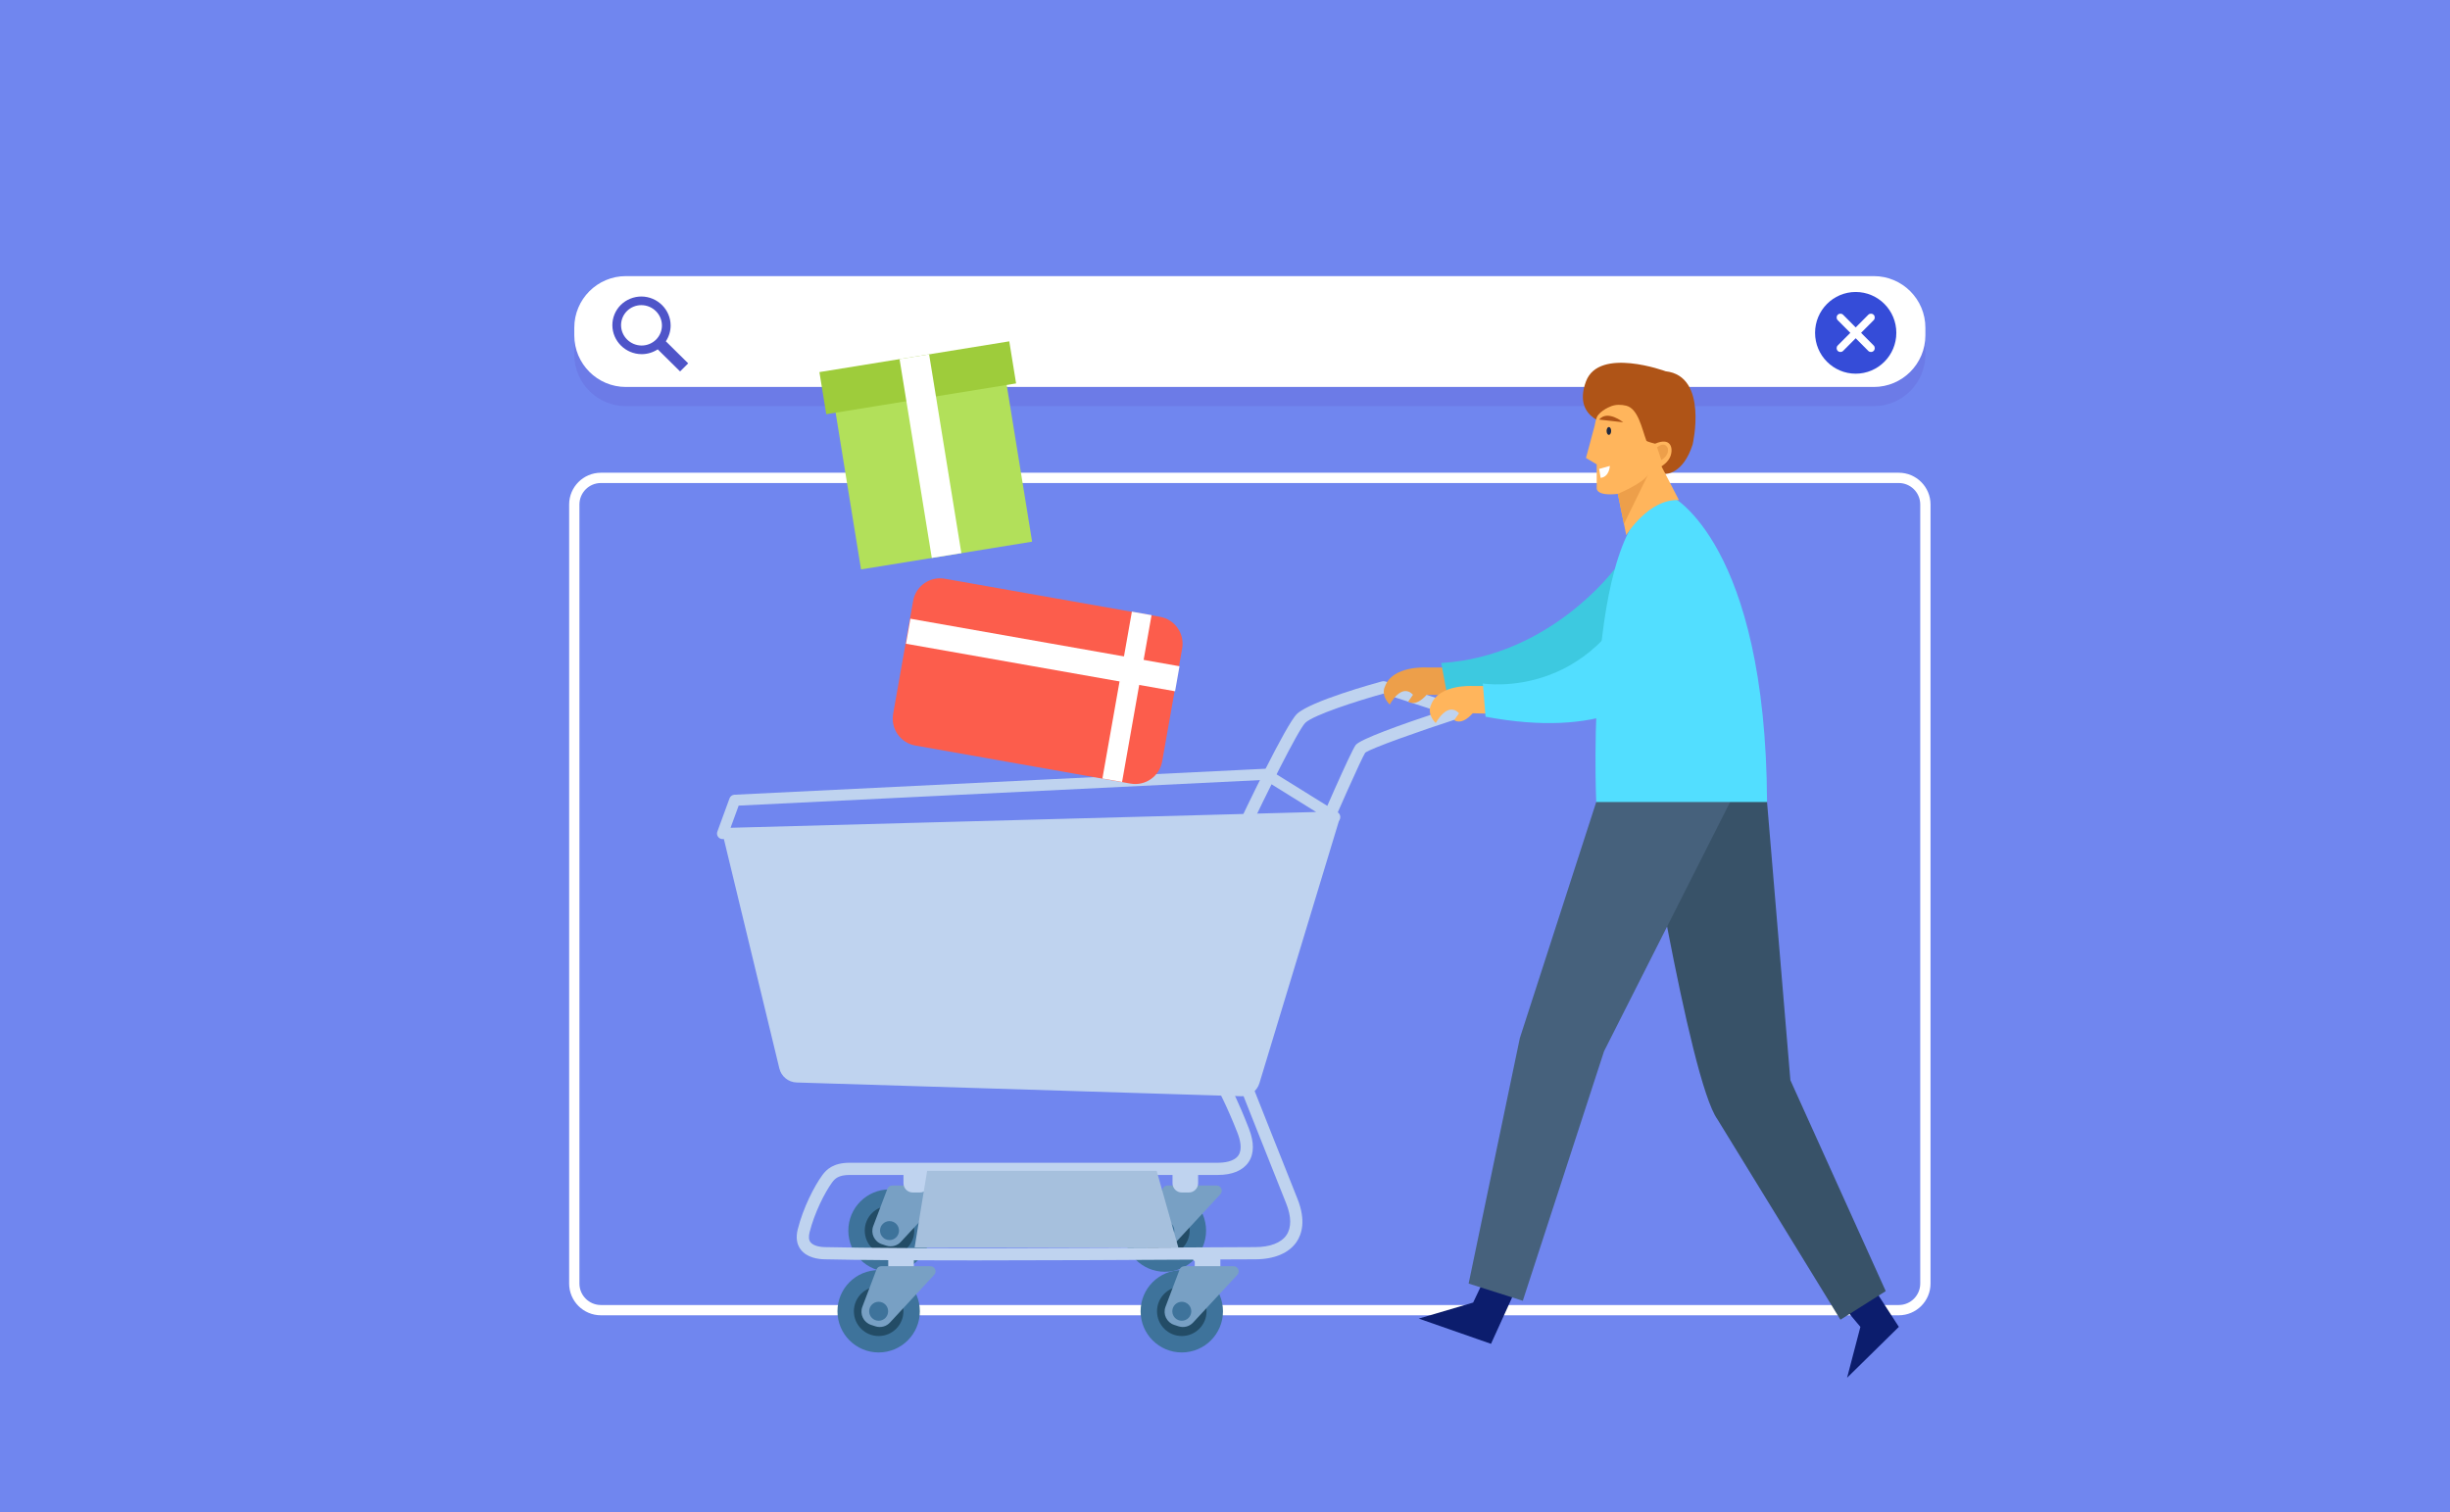 <?xml version="1.0" encoding="utf-8"?>
<!-- Generator: Adobe Illustrator 16.0.0, SVG Export Plug-In . SVG Version: 6.00 Build 0)  -->
<!DOCTYPE svg PUBLIC "-//W3C//DTD SVG 1.1//EN" "http://www.w3.org/Graphics/SVG/1.1/DTD/svg11.dtd">
<svg version="1.1" xmlns="http://www.w3.org/2000/svg" xmlns:xlink="http://www.w3.org/1999/xlink" x="0px" y="0px" width="8100px"
	 height="5000px" viewBox="0 0 8100 5000" enable-background="new 0 0 8100 5000" xml:space="preserve">
<g id="background">
	<rect fill-rule="evenodd" clip-rule="evenodd" fill="#7086EF" width="8100" height="5000"/>
</g>
<g id="Layer_1">
	<path fill="none" stroke="#FFFFFF" stroke-width="34" stroke-linecap="round" stroke-linejoin="round" stroke-miterlimit="10" d="
		M6365.554,4243.89c0,48.626-39.419,88.045-88.045,88.045H1986.72c-48.626,0-88.045-39.419-88.045-88.045V1668.107
		c0-48.626,39.419-88.045,88.045-88.045h4290.789c48.626,0,88.045,39.419,88.045,88.045V4243.89z"/>
	<g>
		<g>
			<g opacity="0.3">
				<g>
					<path fill="#6262D3" d="M6194.937,1342.863H2069.292c-94.23,0-170.617-76.387-170.617-170.617v-25.289
						c0-94.23,76.387-170.617,170.617-170.617h4125.645c94.23,0,170.617,76.387,170.617,170.617v25.289
						C6365.554,1266.477,6289.167,1342.863,6194.937,1342.863z"/>
				</g>
			</g>
			<g>
				<g>
					<path fill="#FFFFFF" d="M6194.937,1279.465H2069.292c-94.23,0-170.617-76.391-170.617-170.621v-25.289
						c0-94.23,76.387-170.617,170.617-170.617h4125.645c94.23,0,170.617,76.387,170.617,170.617v25.289
						C6365.554,1203.074,6289.167,1279.465,6194.937,1279.465z"/>
				</g>
			</g>
		</g>
		<path fill="#4F55C9" d="M2275.272,1201.457l-73.902-73.039c10.328-15.453,15.922-33.906,15.836-52.434
			c-0.223-52.406-43.574-95.301-96.629-95.598c-24.969-0.074-50.133,9.984-68.051,27.691c-17.93,17.73-28.125,42.258-27.977,67.309
			c0.23,52.422,43.578,95.305,96.641,95.602c0.129,0,0.262,0,0.391,0c18.703,0,37.273-5.578,52.953-15.898l73.863,73.012
			L2275.272,1201.457z M2188.437,1075.984c0.102,17.508-7.027,34.641-19.559,47.043c-12.488,12.34-29.758,19.398-47.426,19.398
			c-0.094,0-0.188,0-0.289,0c-37.246-0.199-67.691-30.27-67.844-67.023c-0.102-17.508,7.027-34.652,19.559-47.043
			c12.551-12.414,29.852-19.535,47.699-19.41C2157.839,1009.16,2188.28,1039.23,2188.437,1075.984z"/>
		<path fill-rule="evenodd" clip-rule="evenodd" fill="#354CD8" d="M6117.366,1100.488l-41.562,41.789
			c-4.918,4.941-4.918,12.961,0,17.902c4.918,4.957,12.887,4.957,17.805,0l41.562-41.785l41.562,41.785
			c4.918,4.957,12.887,4.957,17.805,0c4.918-4.941,4.918-12.961,0-17.902l-41.562-41.789l41.562-41.785
			c4.918-4.941,4.918-12.949,0-17.902c-4.918-4.945-12.887-4.945-17.805,0l-41.562,41.785l-41.562-41.785
			c-4.918-4.945-12.887-4.945-17.805,0c-4.918,4.953-4.918,12.961,0,17.902L6117.366,1100.488z M6135.171,1235.562
			c-74.195,0-134.336-60.477-134.336-135.074c0-74.594,60.141-135.07,134.336-135.07s134.336,60.477,134.336,135.07
			C6269.507,1175.086,6209.366,1235.562,6135.171,1235.562z"/>
	</g>
	<g>
		<polygon fill="#0C1D6D" points="6185.141,4244.006 6277.868,4387.207 6106.655,4555.459 6150.689,4387.207 6086.368,4310.531 		
			"/>
		<g>
			<g>
				<g>
					<g>
						<path fill="#3E739B" d="M3077.04,4068.869c0,75.203-60.962,136.166-136.184,136.166c-75.203,0-136.166-60.963-136.166-136.166
							c0-75.223,60.962-136.186,136.166-136.186C3016.078,3932.684,3077.04,3993.646,3077.04,4068.869z"/>
						<path fill="#234C66" d="M3022.754,4068.869c0,45.215-36.664,81.883-81.898,81.883c-45.215,0-81.883-36.668-81.883-81.883
							c0-45.234,36.668-81.898,81.883-81.898C2986.09,3986.971,3022.754,4023.635,3022.754,4068.869z"/>
						<path fill="#78A0C4" d="M2887.014,4053.973l46.703-123.16c2.508-6.6,8.819-10.979,15.878-10.979h162.411
							c14.82,0,22.53,17.654,12.458,28.541l-146.229,157.836c-12.196,13.141-30.896,17.988-47.938,12.43l-14.624-4.785
							C2890.799,4105.729,2877.732,4078.441,2887.014,4053.973z"/>
						<path fill="#3E739B" d="M2972.214,4068.869c0,17.309-14.03,31.357-31.358,31.357c-17.31,0-31.358-14.049-31.358-31.357
							c0-17.328,14.049-31.377,31.358-31.377C2958.185,4037.492,2972.214,4051.541,2972.214,4068.869z"/>
					</g>
					<g>
						<path fill="#3E739B" d="M3987.424,4068.869c0,75.203-60.962,136.166-136.185,136.166
							c-75.203,0-136.165-60.963-136.165-136.166c0-75.223,60.962-136.186,136.165-136.186
							C3926.462,3932.684,3987.424,3993.646,3987.424,4068.869z"/>
						<path fill="#234C66" d="M3933.138,4068.869c0,45.215-36.664,81.883-81.898,81.883c-45.215,0-81.883-36.668-81.883-81.883
							c0-45.234,36.668-81.898,81.883-81.898C3896.474,3986.971,3933.138,4023.635,3933.138,4068.869z"/>
						<path fill="#78A0C4" d="M3797.397,4053.973l46.703-123.16c2.508-6.6,8.818-10.979,15.878-10.979h162.411
							c14.82,0,22.53,17.654,12.458,28.541l-146.229,157.836c-12.196,13.141-30.896,17.988-47.938,12.43l-14.624-4.785
							C3801.183,4105.729,3788.116,4078.441,3797.397,4053.973z"/>
						<path fill="#3E739B" d="M3882.598,4068.869c0,17.309-14.029,31.357-31.358,31.357c-17.31,0-31.358-14.049-31.358-31.357
							c0-17.328,14.049-31.377,31.358-31.377C3868.568,4037.492,3882.598,4051.541,3882.598,4068.869z"/>
					</g>
					<g>
						<path fill="#BFD3EF" d="M4358.217,2803.627c7.821,0,15.256-4.557,18.544-12.178
							c46.16-106.832,123.043-280.977,136.839-302.763c20.631-14.998,176.058-70.361,316.836-116.04
							c8.317-2.704,13.95-10.442,13.95-19.181c0-8.762-5.633-16.5-13.95-19.204l-250.143-81.051
							c-3.761-1.193-7.737-1.31-11.536-0.29c-23.92,6.526-235.068,65.019-280.485,107.24
							c-36.078,33.501-174.853,325.271-195.82,369.406c-4.786,10.076-0.491,22.096,9.571,26.881
							c10.115,4.768,22.105,0.506,26.882-9.57c47.241-99.48,163.339-335.326,186.829-357.173
							c28.098-26.128,170.513-72.116,257.865-96.237l185.512,60.111c-129.199,42.862-262.811,90.777-277.117,109.883
							c-16.762,22.33-121.451,263.822-142.274,311.988c-4.421,10.227,0.29,22.115,10.517,26.518
							C4352.841,2803.104,4355.555,2803.627,4358.217,2803.627z"/>
					</g>
					<g>
						<path fill="#BFD3EF" d="M2388.838,2774.4c-5.886,0-11.425-2.83-14.873-7.625c-3.545-4.928-4.419-11.291-2.333-16.992
							l40.271-110.1c2.53-6.916,8.956-11.646,16.312-12.006l1756.071-85.93c3.725-0.191,7.401,0.771,10.562,2.734l227.725,141.414
							c6.874,4.27,10.133,12.543,8.019,20.354c-2.114,7.812-9.102,13.311-17.19,13.529l-2024.067,54.613
							C2389.168,2774.396,2389.002,2774.4,2388.838,2774.4z M2442.143,2663.686l-26.828,73.348l1936.018-52.238l-170.963-106.166
							L2442.143,2663.686z"/>
					</g>
					<path fill="#BFD3EF" d="M2637.377,4065.027c17.946-71.787,54.923-143.613,81.688-179.967
						c13.894-18.854,36.668-40.492,90.023-40.492h1217.243c19.171,0,53.496-3.162,68.036-24.447
						c13.632-19.973,5.824-51.508-3.116-74.451c-35.878-91.955-67.919-150.158-68.228-150.719l47.56,3.977
						c1.338,2.451,21.323,37.398,58.268,132.096c18.143,46.525,17.754,84.156-1.165,111.848
						c-18.797,27.521-53.852,42.053-101.354,42.053h-65.196v27.307c0,16.941-13.73,30.68-30.676,30.68h-23.312
						c-16.944,0-30.676-13.738-30.676-30.68v-27.307h-804.854v27.307c0,16.941-13.721,30.68-30.666,30.68h-23.312
						c-16.945,0-30.662-13.738-30.662-30.68v-27.307h-177.891c-36.725,0-48.939,12.406-57.505,24.064
						c-25.282,34.311-59.189,102.295-75.072,165.826c-3.569,14.26-2.583,25.164,2.914,32.342
						c11.004,14.455,38.849,16.191,47.129,16.363c282.058,6.33,890.354,2.859,1217.154,0.988
						c97.145-0.58,170.738-0.988,205.792-0.988c49.558,0,86.436-14.184,103.862-39.941c16.758-24.801,16.285-61.197-1.38-105.271
						c-38.923-96.953-153.283-385.709-153.283-385.709l37.515-14.857c0,0,114.318,288.639,153.194,385.549
						c28.926,72.098,14.54,117.51-2.634,142.885c-25.164,37.205-73.912,57.701-137.274,57.701c-22.993,0-62.824,0.174-114.753,0.463
						v26.4c0,16.939-13.73,30.66-30.676,30.66h-23.312c-16.936,0-30.676-13.721-30.676-30.66v-19.805
						c-2.362-2.391-3.648-3.682-6.021-6.096c-186.242,1.082-463.822,2.662-720.579,2.662c-69.697,0-137.789-0.117-202.157-0.402
						v23.641c0,16.939-13.74,30.66-30.685,30.66h-23.312c-16.921,0-30.661-13.721-30.661-30.66v-24.104
						c-80.606-0.58-152.783-1.469-211.022-2.76c-20.416-0.482-57.758-5.268-78.314-32.248
						C2634.018,4114.201,2630.683,4091.797,2637.377,4065.027z"/>
					<polygon fill="#A6C0DD" points="3895.732,4124.773 3824.146,3871.455 3065.209,3871.455 3023.834,4124.773 					"/>
					<g>
						<path fill="#3E739B" d="M3041.111,4335.619c0,75.203-60.962,136.166-136.185,136.166
							c-75.203,0-136.166-60.963-136.166-136.166c0-75.223,60.962-136.186,136.166-136.186
							C2980.149,4199.434,3041.111,4260.396,3041.111,4335.619z"/>
						<path fill="#234C66" d="M2986.825,4335.619c0,45.215-36.664,81.883-81.898,81.883c-45.215,0-81.884-36.668-81.884-81.883
							c0-45.234,36.668-81.898,81.884-81.898C2950.161,4253.721,2986.825,4290.385,2986.825,4335.619z"/>
						<path fill="#78A0C4" d="M2851.085,4320.723l46.703-123.16c2.507-6.6,8.818-10.979,15.878-10.979h162.411
							c14.821,0,22.531,17.654,12.458,28.541l-146.229,157.836c-12.196,13.141-30.896,17.988-47.938,12.43l-14.624-4.785
							C2854.869,4372.479,2841.803,4345.191,2851.085,4320.723z"/>
						<path fill="#3E739B" d="M2936.285,4335.619c0,17.309-14.03,31.357-31.358,31.357c-17.31,0-31.358-14.049-31.358-31.357
							c0-17.328,14.049-31.377,31.358-31.377C2922.255,4304.242,2936.285,4318.291,2936.285,4335.619z"/>
					</g>
					<g>
						<path fill="#3E739B" d="M4043.321,4335.619c0,75.203-60.963,136.166-136.185,136.166
							c-75.203,0-136.166-60.963-136.166-136.166c0-75.223,60.963-136.186,136.166-136.186
							C3982.358,4199.434,4043.321,4260.396,4043.321,4335.619z"/>
						<path fill="#234C66" d="M3989.034,4335.619c0,45.215-36.663,81.883-81.897,81.883c-45.216,0-81.884-36.668-81.884-81.883
							c0-45.234,36.668-81.898,81.884-81.898C3952.371,4253.721,3989.034,4290.385,3989.034,4335.619z"/>
						<path fill="#78A0C4" d="M3853.295,4320.723l46.703-123.16c2.507-6.6,8.818-10.979,15.878-10.979h162.41
							c14.821,0,22.531,17.654,12.459,28.541l-146.229,157.836c-12.196,13.141-30.896,17.988-47.938,12.43l-14.624-4.785
							C3857.079,4372.479,3844.013,4345.191,3853.295,4320.723z"/>
						<path fill="#3E739B" d="M3938.495,4335.619c0,17.309-14.03,31.357-31.358,31.357c-17.31,0-31.358-14.049-31.358-31.357
							c0-17.328,14.049-31.377,31.358-31.377C3924.465,4304.242,3938.495,4318.291,3938.495,4335.619z"/>
					</g>
					<g>
						<path fill="#BFD3EF" d="M4429.531,2705.051l-265.763,876.492c-7.957,26.264-32.556,43.92-59.984,43.072l-1469.977-45.467
							c-27.326-0.848-50.717-19.859-57.164-46.432l-187.804-776.641L4429.531,2705.051z"/>
					</g>
				</g>
			</g>
		</g>
		<polygon fill="#0C1D6D" points="5020.366,4243.315 4929.474,4443.275 4690.554,4359.841 4870.413,4306.836 4911.295,4220.594 		
			"/>
		<path fill="#ED9F4A" d="M4789.269,2207.029h-72.414c0,0-113.148-7.21-138.041,62.941c0,0-15.841,26.58,15.841,59.681
			c0,0,38.47-73.259,76.94-32.525l-15.841,22.63c0,0,23.119,20.141,61.101-22.63l92.78,2.263L4789.269,2207.029z"/>
		<path fill="#385268" d="M6234.468,4268.99l-315.223-697.422l-89.795-1070.207l-408.318,49.192
			c0,0,162.596,1020.784,257.158,1150.812l406.447,662.193L6234.468,4268.99z"/>
		<path fill="#3DC9E0" d="M5337.456,1882.217c0,0-213.072,288.434-572.652,309.954l22.539,120.21
			c0,0,525.672-71.028,677.601-184.676"/>
		<path fill="#FFB55C" d="M4941.41,2268.236h-72.414c0,0-113.148-7.21-138.041,62.941c0,0-15.841,26.58,15.841,59.681
			c0,0,38.47-73.259,76.94-32.525l-15.841,22.63c0,0,23.119,20.141,61.101-22.63l92.78,2.263L4941.41,2268.236z"/>
		<polygon fill="#46617C" points="5310.097,2550.554 5024.774,3432.461 4855.461,4244.006 5034.617,4300.964 5303.163,3475.896 
			5771.132,2550.554 		"/>
		<path fill="#AF5417" d="M5243.45,1261.152c42.931-115.262,263.387-33.579,263.387-33.579
			c141.85,15.766,89.319,241.673,89.319,241.673c-31.524,99.82-90.188,97.638-90.188,97.638l-175.129-160.68
			C5330.839,1406.204,5195.405,1390.146,5243.45,1261.152z"/>
		<path fill="#52DEFF" d="M5526.892,1641.347c0,0,311.099,154.753,315.184,1010.487h-564.746
			C5277.329,2651.834,5232.507,1655.939,5526.892,1641.347z"/>
		<path fill="#52DEFF" d="M5652.243,1905.824c0,0,9.955,604.064-740.822,463.948l-9.012-109.953c0,0,396.829,66.319,550.967-416.766
			"/>
		<path fill="#FFB55C" d="M5316.558,1347.511c-11.804,5.759-23.522,13.809-31.68,23.147c-8.723,9.983-10.252,26.011-13.119,38.341
			c-2.195,9.429-5.308,18.662-7.649,28.081c-5.249,21.104-11.349,42.007-16.87,63.053c-0.213,0.804-4.265,13.845-3.743,14.159
			c0.003,0,35.46,21.019,35.46,21.019v78.803c0,0-3.631,27.233,69.779,18.801l27.825,136.422c0,0,74.288-121.068,174.188-115.822
			l-57.711-111.644c0,0,22.582-13.005,30-34.297c9.57-27.471,0.079-62.875-51.012-40.565c1.979,0.391-27.56-6.41-28.917-10.01
			c-14.858-39.433-27.005-106.415-67.196-115.739c-16.318-3.784-33.249-4.126-49.107,1.829
			C5323.439,1344.35,5319.996,1345.829,5316.558,1347.511z"/>
		<path fill="#AF5417" d="M5366.52,1396.23c0,0-51.761-41.993-79.531-8.908L5366.52,1396.23z"/>
		<path fill="#20293F" d="M5311.543,1424.905c0,7.156,3.392,12.957,7.577,12.957c4.178,0,7.574-5.801,7.574-12.957
			c0-7.159-3.396-12.952-7.574-12.952C5314.935,1411.953,5311.543,1417.746,5311.543,1424.905z"/>
		<path fill="#ED9F4A" d="M5348.735,1632.915c0,0,88.318-36.667,101.152-66.026l-80.861,165.5L5348.735,1632.915z"/>
		<path fill="#ED9F4A" d="M5514.131,1482.761c0,0-7.634-25.45-35.63-3.817l13.997,41.993
			C5492.498,1520.936,5518.585,1507.575,5514.131,1482.761z"/>
		<path fill="#FFFFFF" d="M5286.988,1550.476l35.335-9.862c0,0-1.062,35.926-30.469,39.448L5286.988,1550.476z"/>
	</g>
	<g>
		<g>
			<path fill="#FC5D4C" d="M3737.549,2590.904l-711.514-125.909c-49.101-8.689-81.885-55.57-73.19-104.699l66.099-373.523
				c8.694-49.129,55.575-81.912,104.676-73.223l711.514,125.91c49.138,8.696,81.894,55.572,73.2,104.7l-66.1,373.524
				C3833.541,2566.812,3786.687,2599.601,3737.549,2590.904z"/>
		</g>
		
			<rect x="2994.259" y="2123.911" transform="matrix(0.985 0.174 -0.174 0.985 430.138 -567.317)" fill="#FFFFFF" width="903.208" height="84.008"/>
		
			<rect x="3691.222" y="2024.184" transform="matrix(0.985 0.174 -0.174 0.985 458.495 -613.712)" fill="#FFFFFF" width="66.006" height="560.013"/>
	</g>
	<g>
		
			<rect x="2796.527" y="1252.047" transform="matrix(0.987 -0.16 0.16 0.987 -207.889 513.96)" fill="#B2E05A" width="573.057" height="588.059"/>
		
			<rect x="2716.779" y="1177.935" transform="matrix(0.987 -0.16 0.16 0.987 -160.825 502.371)" fill="#9ECC3B" width="635.928" height="141.014"/>
		
			<rect x="3027.301" y="1174.543" transform="matrix(0.987 -0.16 0.16 0.987 -201.805 512.473)" fill="#FFFFFF" width="99.01" height="666.067"/>
	</g>
</g>
</svg>
